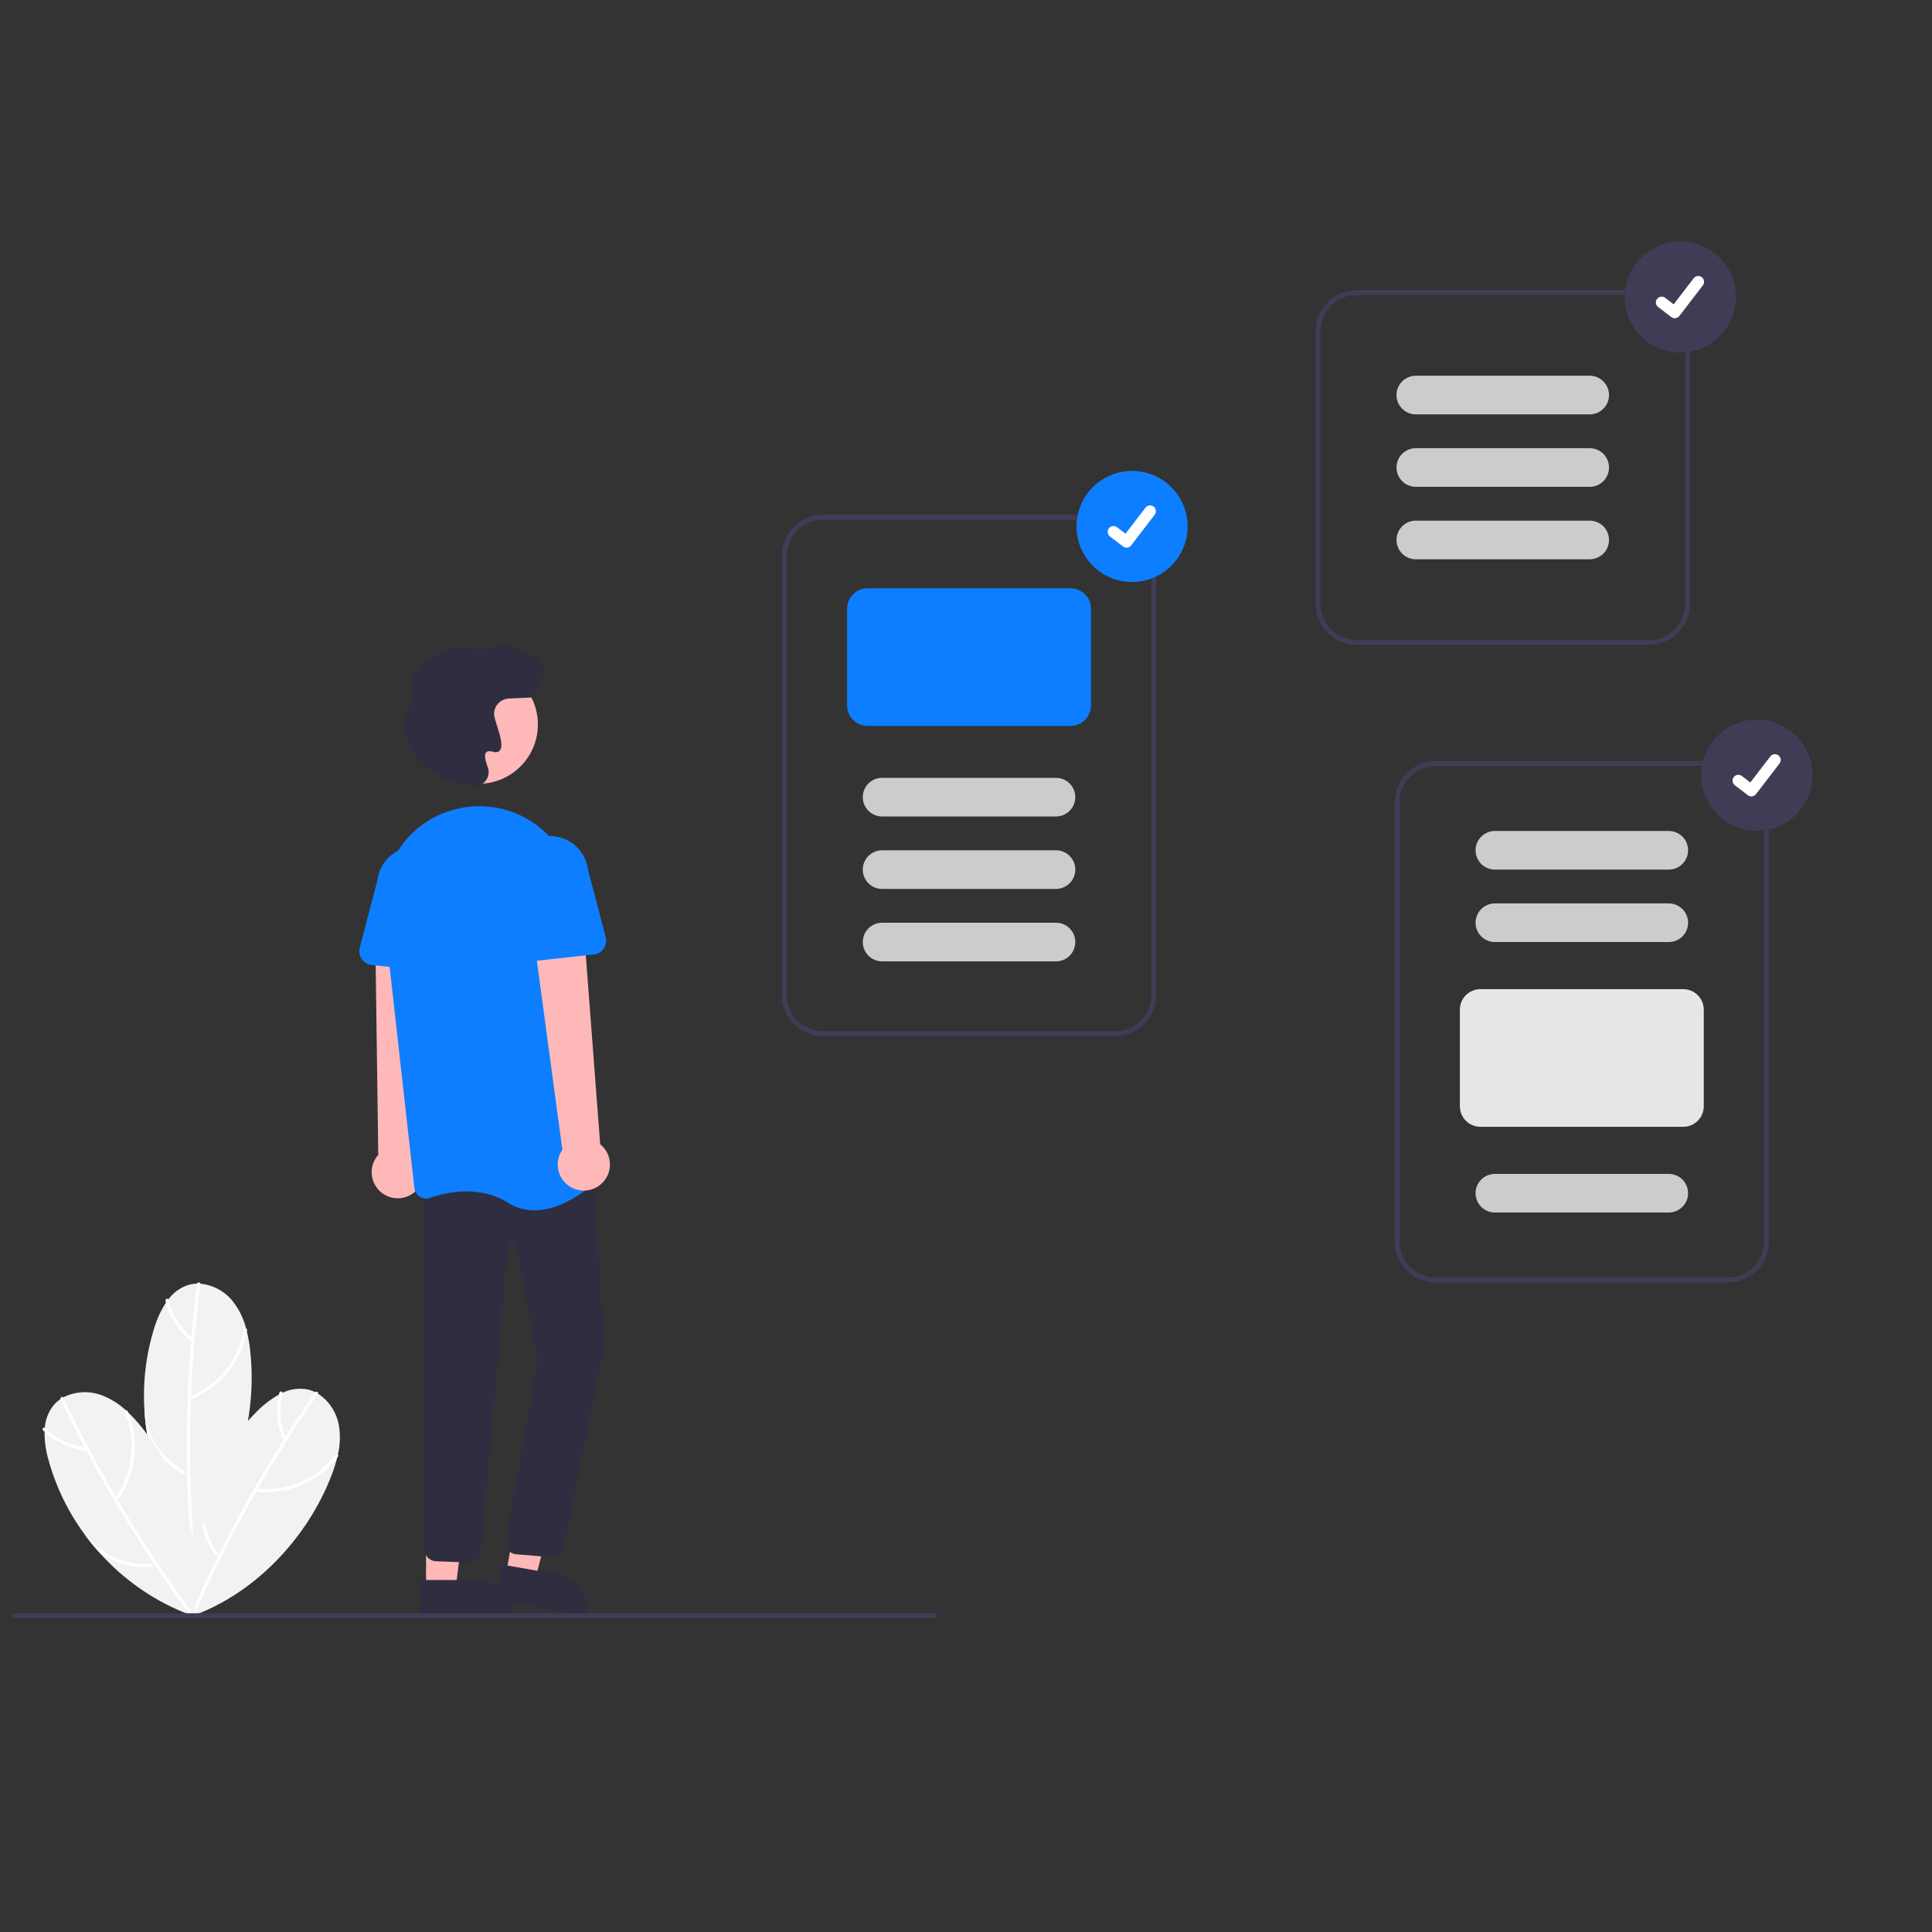 <svg width="320" height="320" viewBox="0 0 320 320" fill="none" xmlns="http://www.w3.org/2000/svg">
<rect x="0" y="0" width="320" height="320" fill="#333333" stroke="none"/>
<g clip-path="url(#clip0)">
<path d="M184.704 171.6H136.304C134.501 171.598 132.773 170.881 131.498 169.606C130.223 168.331 129.506 166.603 129.504 164.8V92.067C129.506 90.264 130.223 88.536 131.498 87.261C132.773 85.986 134.501 85.269 136.304 85.267H184.704C186.507 85.269 188.235 85.986 189.51 87.261C190.785 88.536 191.502 90.264 191.504 92.067V164.8C191.502 166.603 190.785 168.331 189.51 169.606C188.235 170.881 186.507 171.598 184.704 171.6ZM136.304 86.067C134.713 86.069 133.188 86.702 132.063 87.827C130.938 88.951 130.306 90.477 130.304 92.067V164.8C130.306 166.391 130.938 167.916 132.063 169.041C133.188 170.165 134.713 170.798 136.304 170.8H184.704C186.295 170.798 187.82 170.165 188.945 169.041C190.069 167.916 190.702 166.391 190.704 164.8V92.067C190.702 90.477 190.069 88.951 188.945 87.827C187.82 86.702 186.295 86.069 184.704 86.067H136.304Z" fill="#3F3D56"/>
<path d="M177.304 120.234H143.704C142.802 120.233 141.938 119.874 141.301 119.237C140.663 118.599 140.305 117.735 140.304 116.834V100.834C140.305 99.932 140.663 99.068 141.301 98.431C141.938 97.793 142.802 97.435 143.704 97.434H177.304C178.205 97.435 179.069 97.793 179.707 98.431C180.344 99.068 180.703 99.932 180.704 100.834V116.834C180.703 117.735 180.344 118.599 179.707 119.237C179.069 119.874 178.205 120.233 177.304 120.234Z" fill="#0D7EFF"/>
<path d="M174.904 135.234H146.104C145.256 135.234 144.442 134.897 143.842 134.296C143.241 133.696 142.904 132.882 142.904 132.034C142.904 131.185 143.241 130.371 143.842 129.771C144.442 129.171 145.256 128.834 146.104 128.834H174.904C175.753 128.834 176.567 129.171 177.167 129.771C177.767 130.371 178.104 131.185 178.104 132.034C178.104 132.882 177.767 133.696 177.167 134.296C176.567 134.897 175.753 135.234 174.904 135.234Z" fill="#CCCCCC"/>
<path d="M174.904 147.234H146.104C145.256 147.234 144.442 146.897 143.842 146.296C143.241 145.696 142.904 144.882 142.904 144.034C142.904 143.185 143.241 142.371 143.842 141.771C144.442 141.171 145.256 140.834 146.104 140.834H174.904C175.753 140.834 176.567 141.171 177.167 141.771C177.767 142.371 178.104 143.185 178.104 144.034C178.104 144.882 177.767 145.696 177.167 146.296C176.567 146.897 175.753 147.234 174.904 147.234Z" fill="#CCCCCC"/>
<path d="M174.904 159.234H146.104C145.256 159.234 144.442 158.897 143.842 158.296C143.241 157.696 142.904 156.882 142.904 156.034C142.904 155.185 143.241 154.371 143.842 153.771C144.442 153.171 145.256 152.834 146.104 152.834H174.904C175.753 152.834 176.567 153.171 177.167 153.771C177.767 154.371 178.104 155.185 178.104 156.034C178.104 156.882 177.767 157.696 177.167 158.296C176.567 158.897 175.753 159.234 174.904 159.234Z" fill="#CCCCCC"/>
<path d="M187.504 96.4C192.585 96.4 196.704 92.281 196.704 87.2C196.704 82.119 192.585 78 187.504 78C182.423 78 178.304 82.119 178.304 87.2C178.304 92.281 182.423 96.4 187.504 96.4Z" fill="#0D7EFF"/>
<path d="M186.592 90.71C186.385 90.71 186.183 90.643 186.018 90.519L186.007 90.511L183.845 88.856C183.745 88.779 183.66 88.684 183.597 88.574C183.533 88.465 183.492 88.344 183.475 88.219C183.458 88.094 183.466 87.966 183.499 87.844C183.531 87.722 183.587 87.607 183.664 87.507C183.741 87.407 183.837 87.323 183.947 87.259C184.056 87.196 184.177 87.155 184.302 87.139C184.428 87.122 184.555 87.131 184.677 87.164C184.799 87.197 184.914 87.254 185.014 87.331L186.414 88.405L189.724 84.089C189.8 83.989 189.896 83.905 190.005 83.841C190.114 83.778 190.235 83.737 190.36 83.721C190.485 83.704 190.612 83.713 190.734 83.745C190.856 83.778 190.97 83.834 191.07 83.911L191.05 83.939L191.071 83.911C191.273 84.067 191.405 84.296 191.438 84.548C191.472 84.8 191.403 85.056 191.249 85.258L187.356 90.335C187.266 90.452 187.15 90.546 187.018 90.611C186.885 90.676 186.739 90.71 186.592 90.71Z" fill="white"/>
<path d="M286.2 212.4H237.8C235.997 212.398 234.269 211.681 232.994 210.406C231.719 209.131 231.002 207.403 231 205.6V132.867C231.002 131.065 231.719 129.336 232.994 128.061C234.269 126.786 235.997 126.069 237.8 126.067H286.2C288.003 126.069 289.731 126.786 291.006 128.061C292.281 129.336 292.998 131.065 293 132.867V205.6C292.998 207.403 292.281 209.131 291.006 210.406C289.731 211.681 288.003 212.398 286.2 212.4ZM237.8 126.867C236.209 126.869 234.684 127.502 233.559 128.627C232.434 129.752 231.802 131.277 231.8 132.867V205.6C231.802 207.191 232.434 208.716 233.559 209.841C234.684 210.965 236.209 211.598 237.8 211.6H286.2C287.791 211.598 289.316 210.965 290.441 209.841C291.565 208.716 292.198 207.191 292.2 205.6V132.867C292.198 131.277 291.565 129.752 290.441 128.627C289.316 127.502 287.791 126.869 286.2 126.867H237.8Z" fill="#3F3D56"/>
<path d="M276.4 144.034H247.6C246.752 144.034 245.938 143.697 245.338 143.097C244.738 142.496 244.4 141.682 244.4 140.834C244.4 139.985 244.738 139.171 245.338 138.571C245.938 137.971 246.752 137.634 247.6 137.634H276.4C277.249 137.634 278.063 137.971 278.663 138.571C279.263 139.171 279.6 139.985 279.6 140.834C279.6 141.682 279.263 142.496 278.663 143.097C278.063 143.697 277.249 144.034 276.4 144.034Z" fill="#CCCCCC"/>
<path d="M276.4 156.034H247.6C246.752 156.034 245.938 155.697 245.338 155.097C244.738 154.496 244.4 153.682 244.4 152.834C244.4 151.985 244.738 151.171 245.338 150.571C245.938 149.971 246.752 149.634 247.6 149.634H276.4C277.249 149.634 278.063 149.971 278.663 150.571C279.263 151.171 279.6 151.985 279.6 152.834C279.6 153.682 279.263 154.496 278.663 155.097C278.063 155.697 277.249 156.034 276.4 156.034Z" fill="#CCCCCC"/>
<path d="M278.8 186.634H245.2C244.298 186.633 243.434 186.274 242.797 185.637C242.159 184.999 241.801 184.135 241.8 183.234V167.234C241.801 166.332 242.159 165.468 242.797 164.831C243.434 164.193 244.298 163.835 245.2 163.834H278.8C279.701 163.835 280.565 164.193 281.203 164.831C281.84 165.468 282.199 166.332 282.2 167.234V183.234C282.199 184.135 281.84 184.999 281.203 185.637C280.565 186.274 279.701 186.633 278.8 186.634Z" fill="#E6E6E6"/>
<path d="M276.4 200.834H247.6C246.752 200.834 245.938 200.497 245.338 199.896C244.738 199.296 244.4 198.482 244.4 197.634C244.4 196.785 244.738 195.971 245.338 195.371C245.938 194.771 246.752 194.434 247.6 194.434H276.4C277.249 194.434 278.063 194.771 278.663 195.371C279.263 195.971 279.6 196.785 279.6 197.634C279.6 198.482 279.263 199.296 278.663 199.896C278.063 200.497 277.249 200.834 276.4 200.834Z" fill="#CCCCCC"/>
<path d="M291 137.6C296.081 137.6 300.2 133.481 300.2 128.4C300.2 123.319 296.081 119.2 291 119.2C285.919 119.2 281.8 123.319 281.8 128.4C281.8 133.481 285.919 137.6 291 137.6Z" fill="#3F3D56"/>
<path d="M290.088 131.91C289.881 131.91 289.679 131.843 289.514 131.719L289.504 131.711L287.341 130.056C287.241 129.979 287.156 129.884 287.093 129.774C287.029 129.665 286.988 129.544 286.971 129.419C286.954 129.294 286.962 129.166 286.995 129.044C287.027 128.922 287.084 128.807 287.16 128.707C287.237 128.607 287.333 128.522 287.443 128.459C287.552 128.396 287.673 128.355 287.799 128.339C287.924 128.322 288.051 128.331 288.173 128.364C288.295 128.397 288.41 128.454 288.51 128.531L289.91 129.605L293.22 125.289C293.296 125.189 293.392 125.105 293.501 125.041C293.611 124.978 293.731 124.937 293.856 124.921C293.981 124.904 294.108 124.913 294.23 124.945C294.352 124.978 294.466 125.034 294.566 125.111L294.546 125.139L294.567 125.111C294.769 125.267 294.901 125.495 294.934 125.748C294.968 126 294.899 126.256 294.745 126.458L290.852 131.535C290.762 131.652 290.646 131.746 290.514 131.811C290.381 131.876 290.236 131.91 290.088 131.91Z" fill="white"/>
<path d="M273.104 106.8H224.704C222.901 106.798 221.173 106.081 219.898 104.806C218.623 103.531 217.906 101.803 217.904 100V54.867C217.906 53.065 218.623 51.336 219.898 50.061C221.173 48.786 222.901 48.069 224.704 48.067H273.104C274.907 48.069 276.636 48.786 277.91 50.061C279.185 51.336 279.902 53.065 279.904 54.867V100C279.902 101.803 279.185 103.531 277.91 104.806C276.636 106.081 274.907 106.798 273.104 106.8ZM224.704 48.867C223.114 48.869 221.588 49.502 220.464 50.627C219.339 51.752 218.706 53.277 218.704 54.867V100C218.706 101.591 219.339 103.116 220.464 104.241C221.588 105.365 223.114 105.998 224.704 106H273.104C274.695 105.998 276.22 105.365 277.345 104.241C278.47 103.116 279.102 101.591 279.104 100V54.867C279.102 53.277 278.47 51.752 277.345 50.627C276.22 49.502 274.695 48.869 273.104 48.867H224.704Z" fill="#3F3D56"/>
<path d="M263.304 92.634H234.504C233.656 92.634 232.842 92.297 232.241 91.697C231.641 91.096 231.304 90.282 231.304 89.434C231.304 88.585 231.641 87.771 232.241 87.171C232.842 86.571 233.656 86.234 234.504 86.234H263.304C264.153 86.234 264.967 86.571 265.567 87.171C266.167 87.771 266.504 88.585 266.504 89.434C266.504 90.282 266.167 91.096 265.567 91.697C264.967 92.297 264.153 92.634 263.304 92.634Z" fill="#CCCCCC"/>
<path d="M263.304 80.634H234.504C233.656 80.634 232.842 80.297 232.241 79.697C231.641 79.096 231.304 78.282 231.304 77.434C231.304 76.585 231.641 75.771 232.241 75.171C232.842 74.571 233.656 74.234 234.504 74.234H263.304C264.153 74.234 264.967 74.571 265.567 75.171C266.167 75.771 266.504 76.585 266.504 77.434C266.504 78.282 266.167 79.096 265.567 79.697C264.967 80.297 264.153 80.634 263.304 80.634Z" fill="#CCCCCC"/>
<path d="M263.304 68.634H234.504C233.656 68.634 232.842 68.297 232.241 67.697C231.641 67.096 231.304 66.282 231.304 65.434C231.304 64.585 231.641 63.771 232.241 63.171C232.842 62.571 233.656 62.234 234.504 62.234H263.304C264.153 62.234 264.967 62.571 265.567 63.171C266.167 63.771 266.504 64.585 266.504 65.434C266.504 66.282 266.167 67.096 265.567 67.697C264.967 68.297 264.153 68.634 263.304 68.634Z" fill="#CCCCCC"/>
<path d="M278.304 58.4C283.385 58.4 287.504 54.281 287.504 49.2C287.504 44.119 283.385 40 278.304 40C273.223 40 269.104 44.119 269.104 49.2C269.104 54.281 273.223 58.4 278.304 58.4Z" fill="#3F3D56"/>
<path d="M277.392 52.71C277.185 52.71 276.984 52.643 276.818 52.519L276.808 52.511L274.646 50.856C274.545 50.779 274.46 50.684 274.397 50.574C274.333 50.465 274.292 50.344 274.275 50.219C274.258 50.094 274.266 49.966 274.299 49.844C274.331 49.722 274.388 49.607 274.465 49.507C274.542 49.407 274.638 49.322 274.747 49.259C274.857 49.196 274.977 49.155 275.103 49.139C275.228 49.122 275.356 49.131 275.478 49.164C275.6 49.197 275.714 49.254 275.814 49.331L277.214 50.405L280.524 46.089C280.601 45.989 280.696 45.905 280.806 45.842C280.915 45.778 281.035 45.737 281.16 45.721C281.285 45.704 281.413 45.713 281.534 45.745C281.656 45.778 281.77 45.834 281.871 45.911L281.85 45.939L281.871 45.911C282.073 46.066 282.205 46.295 282.238 46.548C282.272 46.8 282.204 47.056 282.049 47.258L278.156 52.335C278.066 52.452 277.95 52.546 277.818 52.611C277.685 52.676 277.54 52.71 277.392 52.71Z" fill="white"/>
<path d="M31.965 267.613L31.95 267.711C31.932 267.615 31.915 267.517 31.898 267.421C31.868 267.265 31.842 267.109 31.817 266.952C30.843 260.813 31.379 254.53 33.381 248.646C33.765 247.498 34.204 246.37 34.695 245.264C36.576 240.979 39.241 237.084 42.554 233.78C43.63 232.679 44.858 231.738 46.2 230.983C46.397 230.879 46.595 230.78 46.797 230.689C48.038 230.087 49.435 229.884 50.796 230.109C51.291 230.202 51.77 230.363 52.22 230.587C52.378 230.664 52.53 230.748 52.679 230.838C53.589 231.435 54.366 232.213 54.961 233.123C55.556 234.034 55.956 235.058 56.138 236.13C56.396 237.73 56.337 239.365 55.964 240.943C55.932 241.093 55.897 241.243 55.86 241.393C55.596 242.444 55.263 243.477 54.865 244.485C50.877 254.745 42.308 263.848 31.965 267.613Z" fill="#F2F2F2"/>
<path d="M52.194 230.62C49.082 235.091 46.143 239.676 43.376 244.374C40.612 249.068 38.03 253.862 35.627 258.757C34.284 261.495 32.999 264.261 31.772 267.055C31.637 267.365 32.095 267.634 32.232 267.32C34.422 262.333 36.799 257.433 39.362 252.621C41.924 247.814 44.665 243.108 47.587 238.505C49.221 235.929 50.91 233.389 52.653 230.885C52.848 230.605 52.388 230.341 52.194 230.62Z" fill="white"/>
<path d="M55.523 240.97C53.185 244.008 49.743 246.003 45.944 246.521C44.885 246.665 43.812 246.687 42.747 246.584C42.406 246.552 42.404 247.083 42.742 247.115C46.704 247.448 50.638 246.205 53.689 243.656C54.545 242.94 55.315 242.128 55.983 241.235C56.187 240.962 55.726 240.699 55.523 240.97Z" fill="white"/>
<path d="M35.553 257.453C35.01 256.678 34.558 255.843 34.208 254.965C33.407 252.961 33.122 250.788 33.381 248.646C33.766 247.498 34.204 246.37 34.695 245.264C34.725 245.307 34.743 245.358 34.747 245.41C34.752 245.463 34.742 245.516 34.72 245.563C34.374 246.394 34.125 247.261 33.978 248.148C33.452 251.312 34.182 254.557 36.014 257.19C36.037 257.218 36.053 257.253 36.059 257.289C36.065 257.325 36.062 257.363 36.049 257.397C36.029 257.444 35.997 257.484 35.956 257.513C35.915 257.543 35.867 257.562 35.817 257.567C35.767 257.573 35.716 257.565 35.67 257.545C35.624 257.525 35.584 257.493 35.553 257.453Z" fill="white"/>
<path d="M46.279 230.647C45.639 233.197 45.829 235.885 46.823 238.319C46.858 238.38 46.916 238.424 46.983 238.443C47.051 238.461 47.123 238.452 47.185 238.418C47.244 238.382 47.288 238.324 47.306 238.257C47.325 238.189 47.317 238.117 47.283 238.056C46.353 235.746 46.181 233.201 46.791 230.787C46.806 230.72 46.796 230.649 46.76 230.59C46.725 230.531 46.669 230.488 46.602 230.47C46.536 230.452 46.465 230.46 46.404 230.493C46.344 230.526 46.299 230.582 46.279 230.647H46.279Z" fill="white"/>
<path d="M31.9 254.799L31.932 254.893C31.872 254.817 31.811 254.738 31.751 254.66C31.652 254.536 31.557 254.41 31.462 254.282C27.747 249.299 25.304 243.486 24.343 237.345C24.15 236.149 24.014 234.947 23.936 233.739C23.611 229.072 24.162 224.384 25.561 219.919C26.003 218.445 26.652 217.04 27.49 215.749C27.616 215.565 27.745 215.386 27.882 215.211C28.702 214.101 29.845 213.273 31.155 212.84C31.636 212.692 32.135 212.612 32.638 212.602C32.813 212.596 32.987 212.6 33.161 212.611C34.243 212.716 35.293 213.045 36.243 213.574C37.193 214.104 38.023 214.825 38.682 215.69C39.654 216.987 40.361 218.463 40.763 220.033C40.805 220.181 40.844 220.33 40.881 220.48C41.135 221.533 41.32 222.603 41.435 223.68C42.67 234.618 39.31 246.66 31.9 254.799Z" fill="#F2F2F2"/>
<path d="M32.629 212.643C31.951 218.048 31.478 223.473 31.21 228.919C30.943 234.359 30.883 239.805 31.029 245.255C31.111 248.304 31.258 251.351 31.47 254.395C31.493 254.732 32.024 254.757 32 254.416C31.623 248.982 31.451 243.539 31.486 238.087C31.521 232.64 31.763 227.199 32.212 221.766C32.463 218.725 32.779 215.692 33.16 212.664C33.202 212.326 32.672 212.306 32.629 212.643V212.643Z" fill="white"/>
<path d="M40.385 220.262C39.726 224.039 37.605 227.404 34.482 229.627C33.61 230.247 32.67 230.765 31.68 231.169C31.363 231.298 31.607 231.77 31.921 231.641C35.585 230.095 38.491 227.167 40.009 223.492C40.435 222.461 40.739 221.384 40.916 220.283C40.97 219.947 40.44 219.928 40.385 220.262V220.262Z" fill="white"/>
<path d="M30.358 244.135C29.517 243.701 28.729 243.172 28.01 242.557C26.37 241.154 25.109 239.362 24.343 237.345C24.15 236.149 24.015 234.947 23.936 233.739C23.983 233.764 24.022 233.8 24.05 233.845C24.078 233.889 24.095 233.941 24.097 233.993C24.176 234.889 24.358 235.773 24.641 236.627C25.645 239.673 27.799 242.207 30.644 243.688C30.677 243.702 30.707 243.726 30.729 243.755C30.752 243.784 30.766 243.819 30.771 243.855C30.775 243.906 30.765 243.956 30.742 244.001C30.72 244.047 30.687 244.085 30.645 244.114C30.603 244.142 30.554 244.159 30.504 244.162C30.454 244.166 30.403 244.157 30.358 244.135Z" fill="white"/>
<path d="M27.404 215.415C28.022 217.97 29.439 220.262 31.45 221.956C31.509 221.993 31.581 222.006 31.65 221.991C31.718 221.976 31.778 221.934 31.816 221.875C31.852 221.815 31.864 221.744 31.849 221.676C31.834 221.608 31.794 221.548 31.736 221.509C29.839 219.896 28.504 217.722 27.922 215.301C27.905 215.234 27.863 215.176 27.805 215.14C27.746 215.104 27.675 215.092 27.608 215.107C27.541 215.122 27.482 215.162 27.444 215.22C27.406 215.277 27.392 215.347 27.404 215.415L27.404 215.415Z" fill="white"/>
<path d="M32.13 267.678L32.207 267.74C32.115 267.708 32.022 267.674 31.93 267.641C31.779 267.59 31.631 267.535 31.482 267.478C25.669 265.28 20.479 261.698 16.362 257.042C15.556 256.138 14.794 255.198 14.077 254.222C11.29 250.465 9.23 246.218 8.004 241.703C7.582 240.222 7.372 238.689 7.383 237.15C7.39 236.927 7.403 236.706 7.424 236.485C7.517 235.109 8.034 233.795 8.904 232.725C9.23 232.342 9.607 232.006 10.025 231.726C10.171 231.627 10.319 231.537 10.471 231.452C11.44 230.958 12.501 230.669 13.587 230.604C14.673 230.539 15.76 230.699 16.782 231.073C18.299 231.642 19.69 232.505 20.874 233.611C20.989 233.714 21.102 233.818 21.214 233.924C21.995 234.675 22.727 235.477 23.405 236.322C30.336 244.874 33.99 256.829 32.13 267.678Z" fill="#F2F2F2"/>
<path d="M10.041 231.765C12.38 236.685 14.903 241.511 17.61 246.243C20.316 250.971 23.198 255.592 26.256 260.105C27.968 262.63 29.732 265.118 31.55 267.569C31.751 267.84 32.212 267.576 32.008 267.301C28.764 262.926 25.688 258.432 22.781 253.819C19.877 249.211 17.151 244.496 14.602 239.676C13.177 236.98 11.809 234.253 10.499 231.497C10.353 231.189 9.895 231.458 10.041 231.765Z" fill="white"/>
<path d="M20.679 234.007C22.158 237.545 22.183 241.523 20.748 245.078C20.348 246.07 19.834 247.012 19.217 247.886C19.02 248.166 19.48 248.431 19.676 248.154C21.93 244.879 22.802 240.846 22.102 236.932C21.905 235.834 21.581 234.763 21.137 233.74C21.002 233.427 20.545 233.697 20.679 234.007Z" fill="white"/>
<path d="M25.087 259.523C24.145 259.611 23.196 259.589 22.259 259.458C20.122 259.159 18.095 258.329 16.363 257.042C15.556 256.138 14.794 255.198 14.078 254.223C14.13 254.218 14.183 254.228 14.231 254.25C14.278 254.272 14.32 254.307 14.35 254.35C14.899 255.062 15.529 255.709 16.227 256.276C18.713 258.302 21.892 259.277 25.087 258.992C25.124 258.987 25.161 258.99 25.196 259.003C25.23 259.016 25.261 259.037 25.285 259.065C25.315 259.106 25.334 259.153 25.34 259.204C25.345 259.254 25.338 259.304 25.318 259.351C25.298 259.397 25.266 259.437 25.225 259.468C25.185 259.498 25.137 259.517 25.087 259.523Z" fill="white"/>
<path d="M7.131 236.915C9.028 238.735 11.456 239.903 14.062 240.247C14.206 240.266 14.326 240.112 14.328 239.982C14.326 239.912 14.297 239.846 14.248 239.796C14.199 239.747 14.132 239.718 14.062 239.717C11.595 239.379 9.3 238.266 7.506 236.539C7.26 236.302 6.884 236.677 7.131 236.915H7.131Z" fill="white"/>
<path d="M68.344 197.7C68.862 197.344 69.296 196.88 69.616 196.339C69.935 195.798 70.132 195.193 70.192 194.568C70.252 193.943 70.175 193.312 69.965 192.72C69.755 192.128 69.418 191.589 68.977 191.141L70.644 153.934L62.158 154.886L62.651 191.28C61.948 192.07 61.559 193.091 61.558 194.149C61.557 195.206 61.944 196.228 62.646 197.019C63.348 197.81 64.316 198.316 65.366 198.442C66.416 198.567 67.476 198.303 68.344 197.7Z" fill="#FFB8B8"/>
<path d="M83.826 260.683L88.656 261.532L93.429 243.307L87.101 242.054L83.826 260.683Z" fill="#FFB8B8"/>
<path d="M97.182 267.655L82.002 264.986L83.033 259.121L92.348 260.759C93.118 260.894 93.854 261.18 94.514 261.6C95.174 262.02 95.744 262.565 96.193 263.206C96.642 263.846 96.96 264.568 97.13 265.332C97.299 266.095 97.317 266.884 97.182 267.655Z" fill="#2F2E41"/>
<path d="M70.569 263.101L75.473 263.1L77.805 244.185L70.568 244.186L70.569 263.101Z" fill="#FFB8B8"/>
<path d="M84.931 267.654L69.518 267.654L69.518 261.7L78.976 261.699C80.555 261.699 82.07 262.327 83.186 263.443C84.303 264.56 84.931 266.074 84.931 267.654L84.931 267.654Z" fill="#2F2E41"/>
<path d="M91.43 257.921C91.353 257.921 91.277 257.917 91.201 257.907L85.429 257.432C85.166 257.402 84.912 257.318 84.683 257.186C84.454 257.054 84.254 256.876 84.095 256.665C83.936 256.453 83.822 256.211 83.76 255.954C83.698 255.697 83.688 255.43 83.732 255.169L89.062 225.296L85.46 206.307C85.431 206.152 85.347 206.014 85.224 205.917C85.1 205.82 84.946 205.771 84.789 205.778C84.632 205.786 84.483 205.85 84.37 205.959C84.257 206.068 84.187 206.214 84.173 206.371L79.671 257.022C79.621 257.53 79.376 257.999 78.987 258.33C78.599 258.662 78.097 258.829 77.587 258.797L72.149 258.594C71.672 258.56 71.225 258.353 70.89 258.012C70.556 257.671 70.358 257.219 70.334 256.742L69.969 196.035L98.161 192.511L100.131 222.927L100.123 222.959L93.326 256.429C93.223 256.854 92.98 257.232 92.636 257.503C92.292 257.773 91.868 257.92 91.43 257.921Z" fill="#2F2E41"/>
<path d="M79.263 129.823C84.689 129.823 89.088 125.425 89.088 119.999C89.088 114.573 84.689 110.174 79.263 110.174C73.838 110.174 69.439 114.573 69.439 119.999C69.439 125.425 73.838 129.823 79.263 129.823Z" fill="#FFB8B8"/>
<path d="M88.52 200.471C86.984 200.481 85.477 200.05 84.178 199.229C79.419 196.255 74.013 197.437 71.215 198.406C70.937 198.504 70.641 198.537 70.349 198.504C70.056 198.47 69.775 198.371 69.527 198.214C69.281 198.06 69.073 197.852 68.919 197.606C68.765 197.36 68.669 197.082 68.637 196.793L63.548 151.343C62.695 143.728 67.282 136.569 74.455 134.319C74.725 134.235 74.999 134.155 75.277 134.079C77.509 133.474 79.847 133.365 82.125 133.76C84.404 134.156 86.568 135.046 88.466 136.368C90.399 137.704 92.015 139.448 93.202 141.477C94.388 143.505 95.115 145.769 95.333 148.109L99.617 193.864C99.646 194.16 99.606 194.459 99.5 194.737C99.394 195.015 99.225 195.265 99.006 195.467C97.504 196.856 93.145 200.471 88.52 200.471Z" fill="#0D7EFF"/>
<path d="M73.024 161.09L61.543 159.827C61.216 159.791 60.901 159.685 60.619 159.517C60.337 159.348 60.095 159.121 59.908 158.85C59.722 158.579 59.596 158.271 59.54 157.948C59.483 157.624 59.497 157.292 59.581 156.974L62.503 145.835C62.696 144.165 63.544 142.639 64.86 141.593C66.177 140.547 67.854 140.065 69.525 140.254C71.196 140.443 72.724 141.286 73.774 142.6C74.823 143.913 75.31 145.589 75.126 147.261L75.559 158.731C75.572 159.059 75.513 159.386 75.388 159.69C75.262 159.994 75.073 160.267 74.832 160.491C74.591 160.715 74.305 160.884 73.993 160.987C73.681 161.091 73.351 161.126 73.024 161.09V161.09Z" fill="#0D7EFF"/>
<path d="M99.571 196.106C100.043 195.691 100.417 195.178 100.669 194.602C100.921 194.027 101.043 193.403 101.028 192.775C101.012 192.147 100.859 191.53 100.58 190.967C100.3 190.405 99.9 189.911 99.409 189.519L96.58 152.382L88.264 154.254L93.145 190.42C92.543 191.289 92.28 192.349 92.406 193.399C92.533 194.449 93.04 195.416 93.832 196.117C94.624 196.818 95.646 197.204 96.704 197.202C97.761 197.2 98.782 196.81 99.571 196.106V196.106Z" fill="#FFB8B8"/>
<path d="M85.076 158.755C84.835 158.532 84.645 158.258 84.52 157.955C84.394 157.651 84.336 157.324 84.348 156.995L84.782 145.525C84.598 143.854 85.084 142.178 86.134 140.864C87.184 139.551 88.712 138.707 90.383 138.519C92.054 138.33 93.731 138.812 95.047 139.858C96.364 140.904 97.212 142.43 97.405 144.1L100.327 155.238C100.411 155.556 100.424 155.888 100.368 156.212C100.311 156.536 100.186 156.844 99.999 157.115C99.813 157.385 99.571 157.613 99.289 157.781C99.007 157.95 98.692 158.056 98.365 158.092L86.884 159.354C86.557 159.39 86.226 159.356 85.914 159.252C85.602 159.149 85.316 158.979 85.076 158.755Z" fill="#0D7EFF"/>
<path d="M78.679 130.193C78.504 130.193 78.33 130.173 78.16 130.133L78.11 130.121C69.472 128.799 67.564 123.796 67.144 121.706C66.711 119.543 67.205 117.455 68.321 116.644C67.712 114.723 67.81 113.02 68.612 111.579C70.01 109.067 73.044 108.218 73.451 108.114C75.874 106.326 78.773 107.52 79.301 107.762C83.988 106.027 85.78 107.471 86.104 107.793C88.199 108.17 89.476 108.979 89.9 110.199C90.697 112.492 88.178 115.343 88.071 115.464L88.015 115.526L84.263 115.705C83.907 115.722 83.558 115.813 83.24 115.974C82.922 116.134 82.641 116.359 82.415 116.635C82.189 116.911 82.024 117.232 81.93 117.576C81.837 117.919 81.816 118.279 81.87 118.631C81.972 119.086 82.1 119.534 82.254 119.974C82.895 121.976 83.375 123.687 82.756 124.337C82.616 124.463 82.443 124.547 82.257 124.579C82.072 124.611 81.88 124.591 81.706 124.519C81.119 124.363 80.721 124.396 80.523 124.617C80.215 124.961 80.309 125.831 80.787 127.067C80.938 127.458 80.978 127.883 80.904 128.295C80.831 128.707 80.646 129.092 80.369 129.406C80.161 129.652 79.902 129.849 79.61 129.985C79.318 130.121 79.001 130.192 78.679 130.193Z" fill="#2F2E41"/>
<path d="M154.8 268H2.4C2.294 268 2.192 267.958 2.117 267.883C2.042 267.808 2 267.706 2 267.6C2 267.494 2.042 267.392 2.117 267.317C2.192 267.242 2.294 267.2 2.4 267.2H154.8C154.906 267.2 155.008 267.242 155.083 267.317C155.158 267.392 155.2 267.494 155.2 267.6C155.2 267.706 155.158 267.808 155.083 267.883C155.008 267.958 154.906 268 154.8 268Z" fill="#3F3D56"/>
</g>
<defs>
<clipPath id="clip0">
<rect width="320" height="320" fill="white"/>
</clipPath>
</defs>
</svg>
